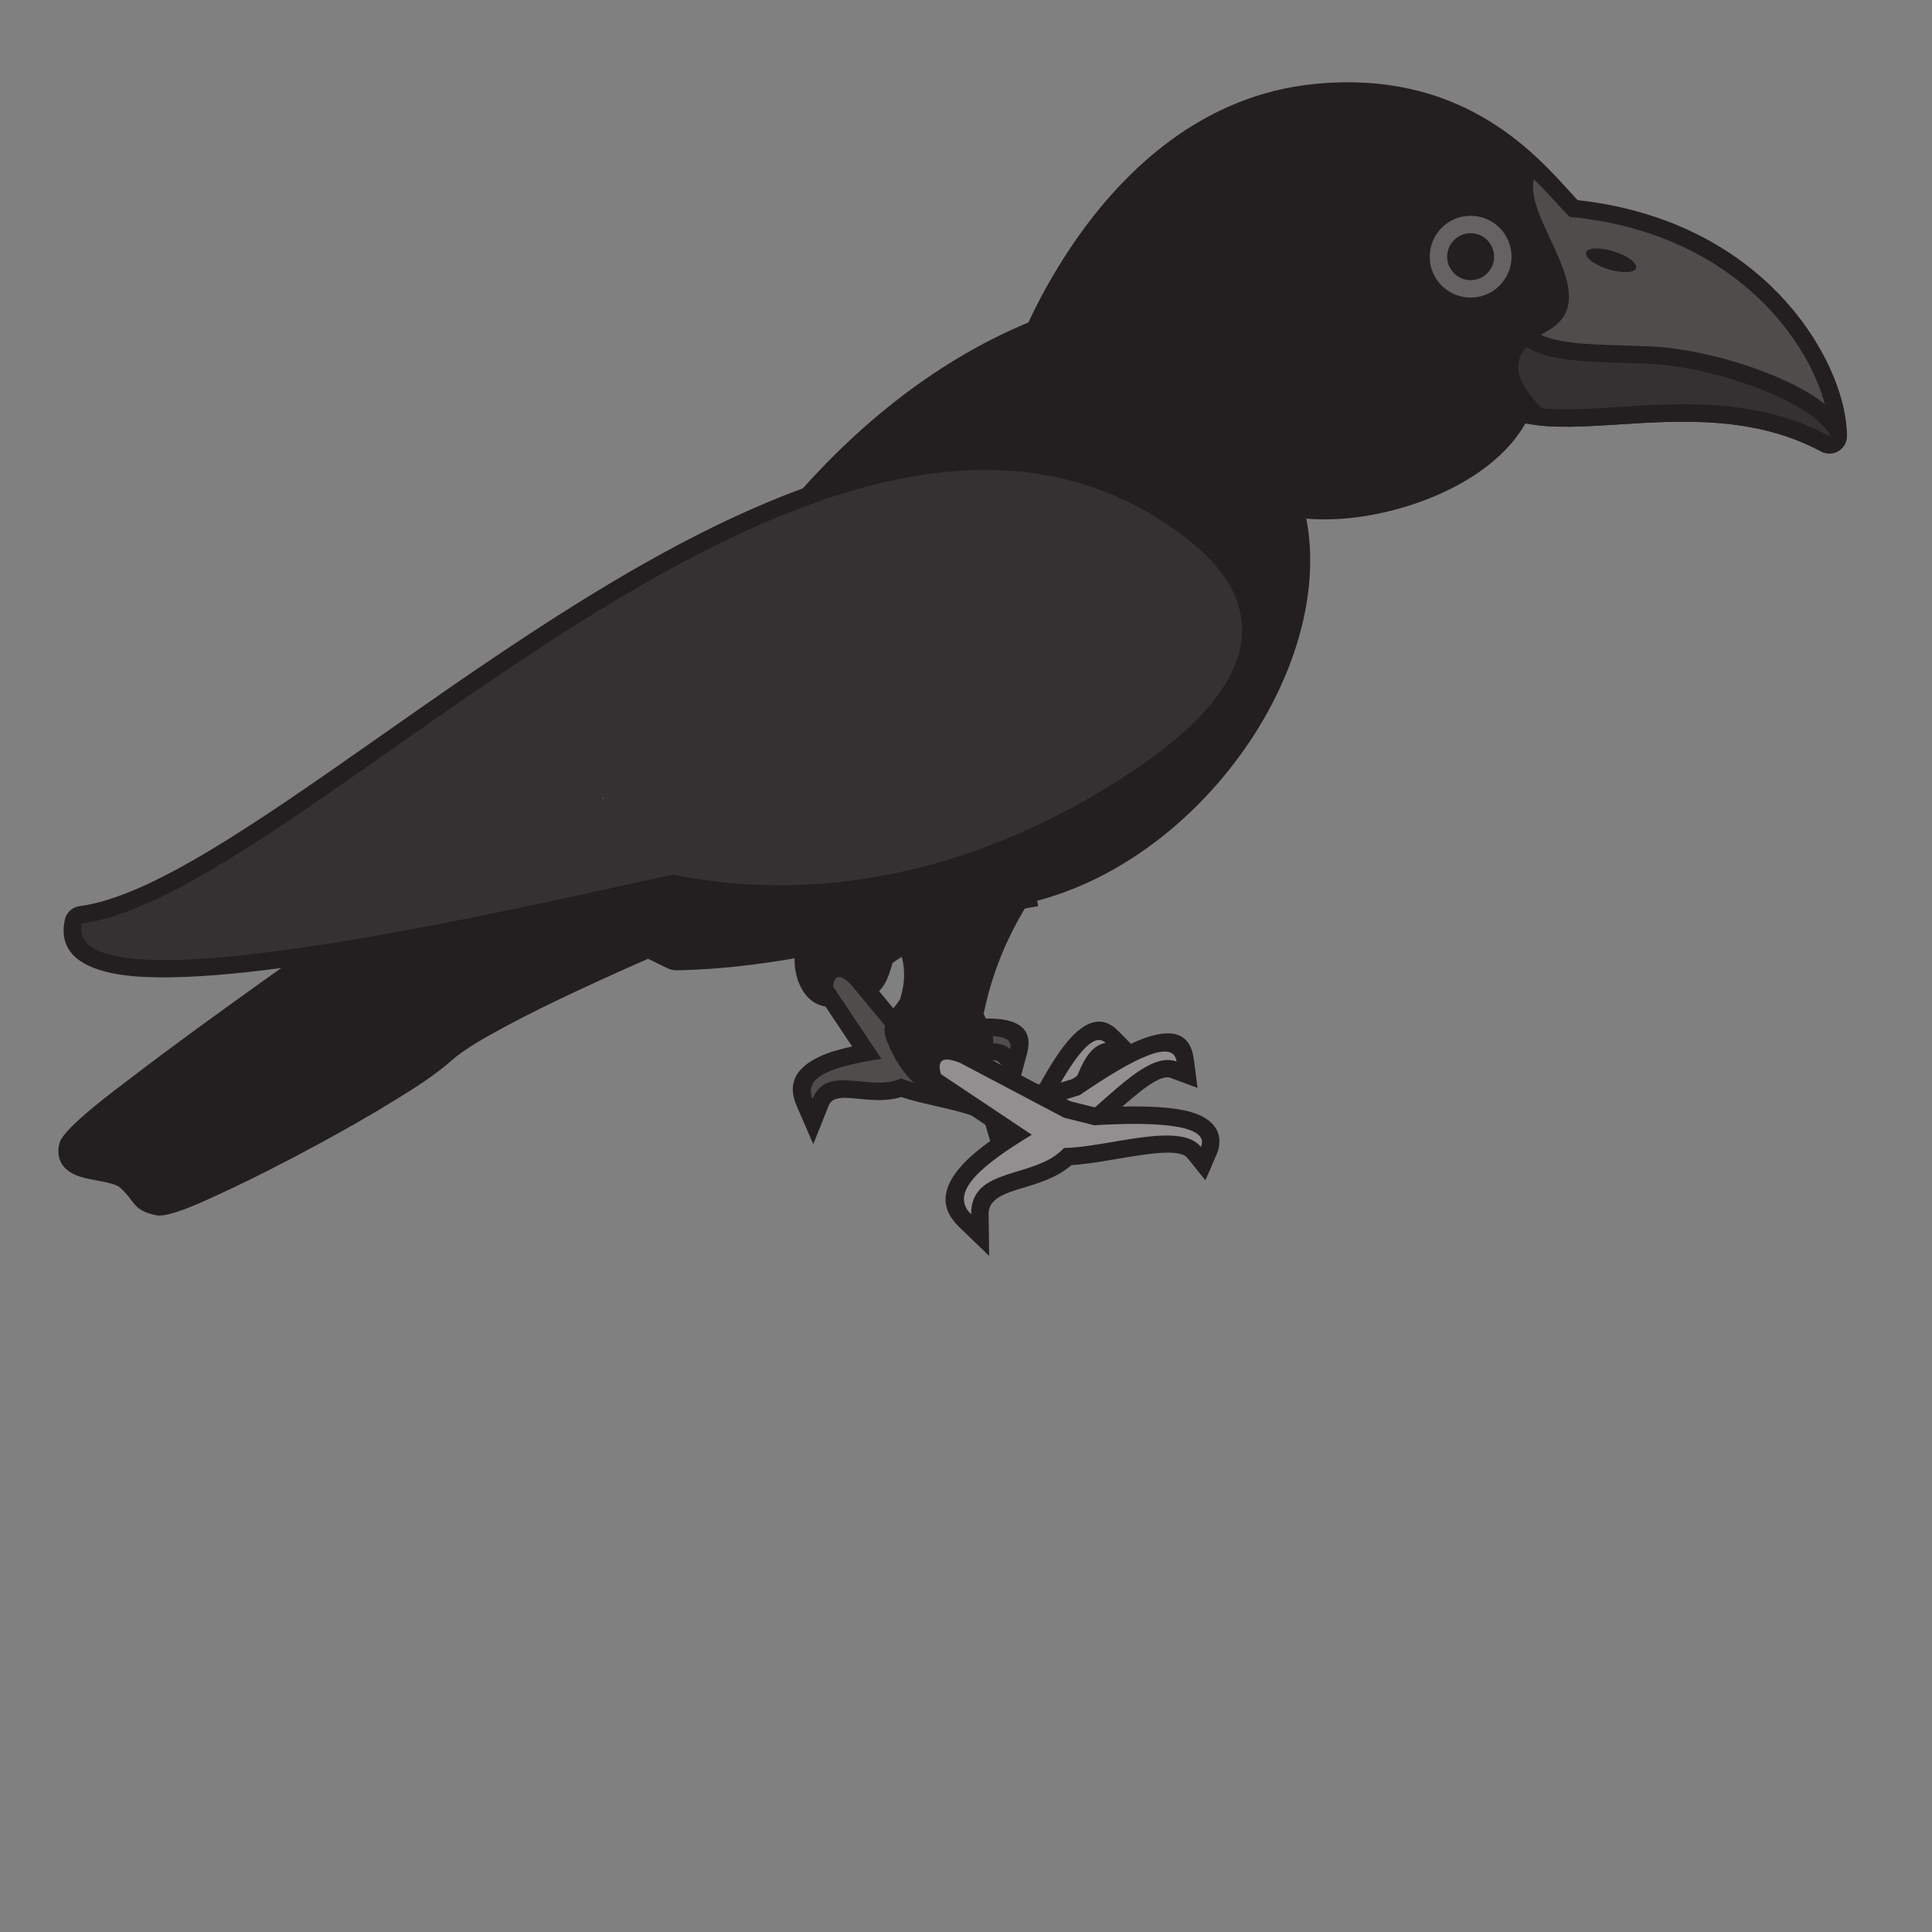 <?xml version="1.0" encoding="UTF-8" standalone="no"?>
<!-- Created with Inkscape (http://www.inkscape.org/) -->

<svg
   xmlns:dc="http://purl.org/dc/elements/1.1/"
   xmlns:cc="http://creativecommons.org/ns#"
   xmlns:rdf="http://www.w3.org/1999/02/22-rdf-syntax-ns#"
   xmlns:svg="http://www.w3.org/2000/svg"
   xmlns="http://www.w3.org/2000/svg"
   xmlns:sodipodi="http://sodipodi.sourceforge.net/DTD/sodipodi-0.dtd"
   xmlns:inkscape="http://www.inkscape.org/namespaces/inkscape"
   id="svg3249"
   version="1.1"
   inkscape:version="0.48.2 r9819"
   width="512"
   height="512"
   xml:space="preserve"
   sodipodi:docname="raven.svg"
   inkscape:export-filename="C:\Users\simon\PERSO\projects\orchard\orchard-ui\src\main\resources\graphics\raven.png"
   inkscape:export-xdpi="180"
   inkscape:export-ydpi="180"><rect width="100%" height="100%" fill="#808080" stroke="none"/><defs
     id="defs3253"><clipPath
       clipPathUnits="userSpaceOnUse"
       id="clipPath3315"><path
         d="m 3187.77,2185.29 c 13.96,-44.21 55.84,-102.38 55.84,-153.58 141.94,-43.04 283.89,-86.08 425.83,-129.14 -62.23,140.22 -205.33,263.54 -481.67,282.72"
         clip-rule="evenodd"
         id="path3317"
         inkscape:connector-curvature="0" /></clipPath><linearGradient
       x1="0"
       y1="0"
       x2="1"
       y2="0"
       gradientUnits="userSpaceOnUse"
       gradientTransform="matrix(5.512,16.007,55.547,-19.126,314.102,211.097)"
       spreadMethod="pad"
       id="linearGradient3319"><stop
         style="stop-opacity:1;stop-color:#4f4c4d"
         offset="0"
         id="stop3321" /><stop
         style="stop-opacity:1;stop-color:#ffffff"
         offset="1"
         id="stop3323" /></linearGradient><clipPath
       clipPathUnits="userSpaceOnUse"
       id="clipPath3337"><path
         d="m 3100.51,2296.98 c -150.87,133.56 -354.49,172.42 -515.53,128.92 -151.28,-40.86 -320.62,-160.57 -423.38,-366.26 312.97,79.11 625.94,158.23 938.91,237.34"
         clip-rule="evenodd"
         id="path3339"
         inkscape:connector-curvature="0" /></clipPath><linearGradient
       x1="0"
       y1="0"
       x2="1"
       y2="0"
       gradientUnits="userSpaceOnUse"
       gradientTransform="matrix(-5.445,17.81,96.326,29.45,212.476,211.174)"
       spreadMethod="pad"
       id="linearGradient3341"><stop
         style="stop-opacity:1;stop-color:#231f20"
         offset="0"
         id="stop3343" /><stop
         style="stop-opacity:1;stop-color:#ffffff"
         offset="1"
         id="stop3345" /></linearGradient><clipPath
       clipPathUnits="userSpaceOnUse"
       id="clipPath3353"><path
         d="m 1150.96,971.27 c 0.02,-0.891 0.92,-1.582 1.44,-2.286 l 0.67,0.188 -2.11,2.098"
         clip-rule="evenodd"
         id="path3355"
         inkscape:connector-curvature="0" /></clipPath><linearGradient
       x1="0"
       y1="0"
       x2="1"
       y2="0"
       gradientUnits="userSpaceOnUse"
       gradientTransform="matrix(-0.007,0.037,4.105,0.798,113.147,96.594)"
       spreadMethod="pad"
       id="linearGradient3357"><stop
         style="stop-opacity:1;stop-color:#343131"
         offset="0"
         id="stop3359" /><stop
         style="stop-opacity:1;stop-color:#ffffff"
         offset="1"
         id="stop3361" /></linearGradient><clipPath
       clipPathUnits="userSpaceOnUse"
       id="clipPath3369"><path
         d="m 2459.52,1343.74 c -132.51,275.97 -463.11,327.31 -740.73,258.56 -222.21,-55.03 -462.57,-187.57 -705.74,-345.78 12.69,-25.37 27.6,-48.53 40.38,-74.08 25.55,-25.68 101.75,-176.35 104.14,-211.971 l 1301.95,373.271"
         clip-rule="evenodd"
         id="path3371"
         inkscape:connector-curvature="0" /></clipPath><linearGradient
       x1="0"
       y1="0"
       x2="1"
       y2="0"
       gradientUnits="userSpaceOnUse"
       gradientTransform="matrix(-7.135,26.629,141.002,37.781,99.995,122.812)"
       spreadMethod="pad"
       id="linearGradient3373"><stop
         style="stop-opacity:1;stop-color:#343131"
         offset="0"
         id="stop3375" /><stop
         style="stop-opacity:1;stop-color:#ffffff"
         offset="1"
         id="stop3377" /></linearGradient></defs><sodipodi:namedview
     pagecolor="#ffffff"
     bordercolor="#666666"
     borderopacity="1"
     objecttolerance="10"
     gridtolerance="10"
     guidetolerance="10"
     inkscape:pageopacity="0"
     inkscape:pageshadow="2"
     inkscape:window-width="838"
     inkscape:window-height="599"
     id="namedview3251"
     showgrid="false"
     inkscape:zoom="0.75908654"
     inkscape:cx="236.8125"
     inkscape:cy="277.72048"
     inkscape:window-x="0"
     inkscape:window-y="0"
     inkscape:window-maximized="0"
     inkscape:current-layer="g3259" /><g
     id="g3257"
     inkscape:groupmode="layer"
     inkscape:label="ink_ext_XXXXXX"
     transform="matrix(1.25,0,0,-1.25,0,512)"><g
       id="g3259"
       transform="scale(0.1,0.1)"><path
         d="m 2200.698,2174.708 c -52.93,-8.351 -105.96,-21.281 -159.13,-41.504 -49.92,-19.004 -99.62,-44.406 -149,-78.449 -1.06,-3.066 -2.15,-6.551 -3.23,-10.019 -7.3,-23.426 -14.62,-46.875 -41.87,-61.543 l -0.01,0.011 -0.05,-0.05 c -4.45,-2.391 -9.62,-4.922 -15.37,-7.442 -5.64,-2.48 -11.41,-4.765 -17.09,-6.687 -38.25,-13.008 -83.15,-15.059 -108.63,20.293 l -0.06,0.086 c -5.43,7.558 -9.73,15.636 -13.02,24.074 l -0.06,-0.02 c -3.13,8.028 -5.35,16.492 -6.78,25.215 -6.47,39.363 4.43,83.215 18.65,117.149 l 0,0.136 c 13.63,32.539 40.4,36.766 67.16,40.977 5.04,0.789 10.1,1.601 13.6,2.566 24.12,13.125 44.66,30.11 59.54,53.145 15.83,24.531 26.08,56.719 28.64,99.394 l 3.34,55.481 49.83,-24.328 284.11,-138.653 -16.22,-33.316 5.65,-36.516 0,0 z m -185.5,27.742 c 22.48,8.555 45.06,15.93 67.66,22.278 l -142.19,69.394 c -6.96,-31.75 -18.26,-58.593 -33.02,-81.457 -23,-35.625 -53.64,-60.906 -89.05,-79.715 l -4.06,-1.726 c -10.43,-4.055 -20.74,-5.688 -31.03,-7.297 -6.15,-0.977 -7.87,8.641 -10.09,3.348 l -0.05,0.031 c -9.96,-23.848 -17.82,-53.262 -13.96,-76.758 0.57,-3.527 1.47,-6.926 2.73,-10.148 l 0,-0.145 c 1.08,-2.781 2.44,-5.371 4.1,-7.668 l 0.06,-0.097 c 0.8,-1.114 12.82,2.55 24.9,6.652 4.12,1.394 7.91,2.89 11.28,4.375 3.27,1.426 6.63,3.086 9.87,4.832 l 0.01,-0.01 0.05,0.039 c 0.6,0.32 3.42,9.363 6.23,18.379 2.81,9.004 5.63,18.027 10.65,28.035 l 0.15,0.442 0.36,0.703 11.44,13.183 c 57.91,41.121 115.91,71.231 173.96,93.328"
         style="fill:#231f20;fill-opacity:1;fill-rule:nonzero;stroke:none"
         id="path3261"
         inkscape:connector-curvature="0" /><path
         d="m 2195.048,2211.224 c -111.35,-17.57 -222.29,-54.074 -332.37,-132.238 -10.91,-21.055 -11.85,-51.946 -32.74,-63.196 -27.51,-14.82 -75.35,-30.242 -93.63,-4.883 -25.48,35.344 -13.93,90.52 2.93,130.715 8.57,20.43 41.31,16.043 61.97,24.071 60.4,32.082 103.78,85.097 109.73,184.172 94.7,-46.211 189.41,-92.422 284.11,-138.641"
         style="fill:#231f20;fill-opacity:1;fill-rule:evenodd;stroke:none"
         id="path3263"
         inkscape:connector-curvature="0" /><path
         d="m 1881.988,1921.857 29.52,10.75 c 29.86,23.672 56.44,41.906 77.94,51.64 41.79,18.946 72.47,13.977 87.85,-23.886 l 27.06,-66.61 -69.94,16.629 c -7.74,1.84 -26.8,-18.445 -45.85,-38.719 -14.33,-15.254 -28.69,-30.527 -45.24,-42.441 l -25.87,-18.613 -22.23,22.812 -27.14,27.871 -39.89,40.957 53.79,19.61"
         style="fill:#231f20;fill-opacity:1;fill-rule:nonzero;stroke:none"
         id="path3265"
         inkscape:connector-curvature="0" /><path
         d="m 1894.598,1887.079 c 11.76,4.289 23.52,8.567 35.29,12.864 58.97,47.351 102.74,71.953 113.07,46.511 -42.78,10.168 -80.81,-58.164 -121.22,-87.246 l -27.14,27.871"
         style="fill:#4f4c4c;fill-opacity:1;fill-rule:evenodd;stroke:none"
         id="path3267"
         inkscape:connector-curvature="0" /><path
         d="m 1920.138,1923.907 46.71,-4.64 c 55.12,11.426 101.56,18.078 134.34,17.297 60.46,-1.477 89.74,-23.672 76.14,-74.375 l -15.92,-59.309 -45.08,41.777 c -11.13,10.317 -56.07,-5.039 -100.99,-20.378 -28.93,-9.883 -57.9,-19.786 -85.59,-24.266 l -36.99,-5.988 -5.46,37.129 -7.44,50.605 -6.89,46.844 47.17,-4.696"
         style="fill:#231f20;fill-opacity:1;fill-rule:nonzero;stroke:none"
         id="path3269"
         inkscape:connector-curvature="0" /><path
         d="m 1916.508,1887.118 c 17.48,-1.738 34.95,-3.476 52.43,-5.214 110.13,23.203 182.69,27.414 172.61,-10.157 -41.13,38.106 -145.06,-23.484 -217.6,-35.234 l -7.44,50.605"
         style="fill:#4f4c4c;fill-opacity:1;fill-rule:evenodd;stroke:none"
         id="path3271"
         inkscape:connector-curvature="0" /><path
         d="m 1831.608,2033.478 124.06,-149.688 33.66,-24.972 c 50.82,-17.715 94.69,-36.258 124.64,-54.239 17.41,-10.457 30.93,-21.257 39.58,-32.273 15.37,-19.602 18.7,-40 7.72,-61.035 -2.87,-5.469 -6.59,-10.449 -11.17,-14.883 l -44.06,-42.676 -17.22,58.906 c -4.5,15.438 -56.7,27.422 -107.08,38.977 -24.83,5.691 -49.3,11.316 -71.17,18.668 -30.48,-9.637 -61.09,-6.648 -90.42,-3.77 -28.7,2.825 -55.34,5.442 -63.02,-13.796 l -32.9,-82.383 -35.34,81.367 c -21.4,49.297 0.9,81.75 48.46,104.18 18.88,8.914 42.7,15.847 69.25,21.589 l -71.1,106.36 -6.08,24.492 c 3.45,31.473 17.68,49.082 42.7,52.801 18.13,2.687 37.06,-5.555 56.74,-24.727 l 2.75,-2.898"
         style="fill:#231f20;fill-opacity:1;fill-rule:nonzero;stroke:none"
         id="path3273"
         inkscape:connector-curvature="0" /><path
         d="m 1803.068,2009.865 c 42.26,-50.977 84.5,-101.954 126.76,-152.942 14.1,-10.457 28.2,-20.926 42.3,-31.387 106.43,-36.648 180.14,-75.574 152.19,-102.636 -15.72,53.82 -145.82,59.621 -214.09,86.789 -64.81,-30.352 -157.13,32.531 -187.44,-43.371 -21.98,50.656 54.31,70.617 145.85,84.843 l -102.42,153.227 c 2.73,24.93 15.02,26.746 36.85,5.477"
         style="fill:#4f4c4c;fill-opacity:1;fill-rule:evenodd;stroke:none"
         id="path3275"
         inkscape:connector-curvature="0" /><path
         d="m 2175.198,1771.689 30.48,27.98 c 23.04,41.563 44.88,75.242 64.87,96.621 35.13,37.559 68.58,46.004 99.73,14.473 l 50.37,-51.008 -70.95,-11.433 c -15.1,-2.434 -28.44,-37.766 -41.78,-73.098 -9.15,-24.238 -18.32,-48.496 -31.27,-69.461 l -16.78,-27.129 -29.15,12.5 -44.95,19.277 -52.7,22.606 42.13,38.672"
         style="fill:#231f20;fill-opacity:1;fill-rule:nonzero;stroke:none"
         id="path3277"
         inkscape:connector-curvature="0" /><path
         d="m 2200.268,1744.454 c 11.59,10.633 23.17,21.278 34.77,31.922 45.66,83.379 84.61,133.02 108.87,108.457 -54.57,-8.797 -65.81,-106.433 -98.71,-159.656 l -44.93,19.277"
         style="fill:#918f90;fill-opacity:1;fill-rule:evenodd;stroke:none"
         id="path3279"
         inkscape:connector-curvature="0" /><path
         d="m 2214.968,1790.548 58.04,17.578 c 58.36,39.754 108.79,69.774 146.7,84.422 63.7,24.641 103.75,14.863 111.26,-42.195 l 8,-60.774 -57.4,21.223 c -23.38,8.641 -70.24,-32.648 -117.08,-73.945 -28.49,-25.11 -56.98,-50.227 -86.39,-68.399 l -31.88,-19.707 -19.26,32.168 -33.01,55.156 -24.37,40.731 45.39,13.742"
         style="fill:#231f20;fill-opacity:1;fill-rule:nonzero;stroke:none"
         id="path3281"
         inkscape:connector-curvature="0" /><path
         d="m 2225.678,1755.048 c 21.12,6.399 42.25,12.797 63.37,19.192 116.69,79.98 198.88,119.816 205.27,71.335 -66.09,24.438 -157.09,-97.117 -235.64,-145.683 l -33,55.156"
         style="fill:#918f90;fill-opacity:1;fill-rule:evenodd;stroke:none"
         id="path3283"
         inkscape:connector-curvature="0" /><path
         d="m 2224.878,2246.29 c -32.67,-42.929 -62.08,-88.965 -86.28,-139.953 -22.85,-48.144 -41.15,-100.898 -53.3,-159.89 1.37,-3 2.97,-6.27 4.6,-9.532 10.85,-21.836 21.72,-43.664 12.41,-72.859 l 0.04,-0.012 -0.06,-0.176 -0.14,-0.285 c -1.78,-5.484 -3.77,-10.945 -5.88,-16.062 -2.4,-5.774 -5.01,-11.457 -7.74,-16.699 -18.65,-35.832 -49.63,-68.301 -92.42,-60.43 l 0,0.027 -0.03,0.012 -0.29,0 c -9.34,1.738 -18.02,4.59 -26.05,8.332 -7.49,3.484 -14.91,8.086 -22.18,13.543 -31.85,23.934 -54.33,63.211 -67.58,97.684 -12.69,33.039 3.62,54.492 19.95,75.941 l 0.06,-0.051 c 3.14,4.121 6.29,8.262 8.2,11.719 8.23,26.023 11.23,52.402 6.04,79.316 -5.52,28.582 -20.39,58.887 -48.1,91.512 l -35.83,42.207 52.78,16.906 301.09,96.414 11.29,-35.203 29.42,-22.461 0,0 z m -153.21,-108.371 c 10.37,21.856 21.6,42.852 33.53,63.098 l -150.82,-48.293 c 16.98,-27.793 27.4,-55.067 32.58,-81.902 8.01,-41.485 3.36,-80.899 -9.2,-118.973 l -1.59,-4.067 c -4.5,-9.628 -10.96,-18.132 -17.42,-26.621 l 0,-0.144 c -3.85,-5.059 -11.91,0.801 -9.82,-4.66 9.23,-24.004 23.89,-50.606 42.97,-64.95 2.64,-1.984 5.68,-3.82 9.14,-5.429 2.91,-1.36 5.73,-2.336 8.37,-2.824 l -0.01,-0.028 0.04,0 c 1.35,-0.246 7.46,10.625 13.32,21.887 2.04,3.922 3.75,7.594 5.12,10.906 1.59,3.828 2.85,7.188 3.77,9.961 l -0.05,0.02 0.05,0.164 0.15,0.293 c 0.24,0.742 -4.01,9.289 -8.25,17.824 -4.44,8.918 -8.88,17.871 -12.04,28.496 l -0.04,-0.012 -0.03,0.11 -0.87,17.531 c 13.32,69.5 34.39,131.344 61.1,187.613"
         style="fill:#231f20;fill-opacity:1;fill-rule:nonzero;stroke:none"
         id="path3285"
         inkscape:connector-curvature="0" /><path
         d="m 2195.458,2268.751 c -68.25,-89.707 -123.11,-192.812 -148.53,-325.402 6.69,-22.762 27.37,-45.723 20.07,-68.301 -9.61,-29.726 -33.5,-73.953 -64.23,-68.289 -42.86,7.91 -72.68,55.742 -88.31,96.414 -7.95,20.684 18.73,40.176 28.09,60.266 21.43,64.941 16.08,133.23 -48.17,208.894 100.37,32.141 200.72,64.278 301.08,96.418"
         style="fill:#231f20;fill-opacity:1;fill-rule:evenodd;stroke:none"
         id="path3287"
         inkscape:connector-curvature="0" /><path
         d="m 2052.128,1875.654 216.75,-114.364 54.56,-13.644 c 67.74,3.965 127.35,3.672 169.83,-2.645 23.96,-3.554 43.75,-9.258 58.2,-17.383 23.85,-13.418 35.84,-32.461 33.57,-57.937 -0.58,-6.606 -2.29,-13.227 -5.14,-19.828 l -24.36,-56.258 -38.38,47.715 c -16.23,20.195 -85.43,8.476 -152.19,-2.832 -32.39,-5.488 -64.34,-10.879 -93.6,-12.676 -29.76,-26.008 -66.77,-37.285 -102.26,-48.078 -38.19,-11.621 -73.64,-22.402 -73.19,-55.762 l 1.18,-88.66 -63.77,61.57 c -43.8,42.309 -34.15,86.36 6.49,131.153 19.64,21.652 47.64,43.363 79.87,64.992 l -145.52,97.082 -14.92,20.426 c -9.73,33.332 -3.1,56.906 19.92,70.722 17.1,10.266 40.22,9.602 69.34,-2 l 3.62,-1.593"
         style="fill:#231f20;fill-opacity:1;fill-rule:nonzero;stroke:none"
         id="path3289"
         inkscape:connector-curvature="0" /><path
         d="m 2034.888,1842.911 c 73.6,-38.828 147.19,-77.656 220.79,-116.496 21.42,-5.351 42.81,-10.711 64.23,-16.062 141.19,8.703 245.51,-0.996 226.09,-45.86 -44.16,54.903 -198,-1.015 -290.32,-2.355 -60.63,-66.445 -198.07,-37.898 -196.71,-140.606 -49.91,48.215 29.03,108.136 128.46,168.722 l -192.68,128.563 c -8.84,30.246 4.54,38.281 40.14,24.093"
         style="fill:#918f90;fill-opacity:1;fill-rule:evenodd;stroke:none"
         id="path3291"
         inkscape:connector-curvature="0" /><path
         d="m 1022.538,2342.079 604.53,-173.515 -71.94,-29.024 c -108.57,-43.808 -217.27,-91.015 -323.35,-140.418 -56.09,-26.132 -112.169,-53.242 -166.544,-82.773 -34.336,-18.652 -79.344,-43.32 -108.528,-69.277 -33.648,-29.934 -77.371,-57.481 -115.66,-81.204 -53.703,-33.269 -108.945,-64.57 -164.48,-94.687 -69.633,-37.742 -140.778,-74.363 -212.754,-107.449 -25.43,-11.692 -104.785,-49.778 -132.242,-44.278 -50.907,10.184 -44.516,29.793 -76.743,58.457 -8.468,7.528 -29.75,11.602 -40.66,13.711 -28.18,5.43 -65.996,9.707 -82.77,36.184 -8.867,14.012 -9.379,30.086 -4.93,45.68 9.109,31.894 120.301,113.632 147.418,134.414 95.605,73.281 193.715,143.996 291.723,214.035 147.812,105.633 296.816,210.086 446.543,313.008 l 10.386,7.136"
         style="fill:#231f20;fill-opacity:1;fill-rule:evenodd;stroke:none"
         id="path3293"
         inkscape:connector-curvature="0" /><path
         d="m 1027.277,2312.939 c 0,0 -859.067,-590.547 -875.129,-646.785 -16.063,-56.243 84.3,-36.153 120.429,-68.293 36.133,-32.137 24.086,-44.188 64.231,-52.223 40.137,-8.039 493.769,224.969 602.156,321.383 108.383,96.418 606.174,297.277 606.174,297.277 l -517.861,148.641"
         style="fill:#231f20;fill-opacity:1;fill-rule:evenodd;stroke:none"
         id="path3295"
         inkscape:connector-curvature="0" /><path
         d="m 1543.808,2855.642 c 17.88,26.89 36.82,53.93 56.76,80.7 22.57,30.3 46.53,60.57 71.78,90.3 129.06,151.86 298.6,298.62 507.92,385.73 10.97,23.46 23.39,48.06 37.28,73.19 16.29,29.46 35,60.26 56.29,91.6 108.96,160.4 276.95,317.7 513.48,340.91 306.36,30.03 460.77,-140.11 540.95,-228.47 5.95,-6.55 11.46,-12.64 16.33,-17.87 54.55,-6.03 104.62,-16.71 150.33,-31.01 48.75,-15.25 92.77,-34.6 132.26,-56.79 205.05,-115.24 290.37,-310.24 288.2,-413.19 -0.4,-20.4 -17.27,-36.62 -37.67,-36.23 -6.07,0.13 -11.79,1.7 -16.79,4.38 l -0.02,-0.02 c -141.15,75.79 -297.17,65.8 -428.46,57.38 -74.48,-4.77 -141.61,-9.08 -198.54,1.96 -8.23,-14.59 -18.12,-28.53 -29.45,-41.82 -18.11,-21.21 -39.94,-40.67 -64.41,-58.15 -102.17,-73.06 -254.41,-112.24 -370.55,-101.71 27.97,-145.24 -16.99,-310.95 -108.9,-455.66 -95.92,-151.019 -243.68,-280.285 -413.05,-339.593 -18.51,-6.493 -36.93,-12.071 -55.15,-16.668 l -2.15,-0.539 c -35.63,-9.012 -68.33,-17.625 -102.7,-26.68 -195.61,-51.551 -439.52,-115.828 -654.38,-118.418 -5.91,-0.067 -11.5,1.269 -16.49,3.683 l -0.03,-0.058 -457.633,220.957 c -18.399,8.875 -26.117,30.996 -17.238,49.394 0.332,0.684 0.687,1.356 1.046,2.012 l -0.031,0.02 c 68.528,121.96 157.196,225.51 261.016,315.18 100.77,87.04 215.63,160.78 340,225.48 l 0,0 z m 116.16,36.66 c -21.31,-28.61 -40.82,-56.54 -58.57,-83.45 -3.43,-6.03 -8.6,-11.17 -15.22,-14.59 -122.86,-63.28 -235.8,-135.23 -333.98,-220.02 -87.64,-75.71 -163.718,-161.838 -224.843,-261.518 l 413.643,-199.707 c 203.32,4.101 438.55,66.086 627.72,115.937 38.07,10.02 74.48,19.621 103.56,26.973 l 2.15,0.539 c 16.84,4.246 33.11,9.149 48.79,14.637 152.96,53.566 287.12,171.419 374.79,309.469 86.66,136.44 127.23,291.52 94.39,421.69 -2.39,9.49 -5.08,18.54 -8.02,27.1 -3.1,7.56 -3.72,16.19 -1.21,24.63 5.84,19.61 26.46,30.76 46.07,24.92 99.25,-29.82 262.98,4.56 367.93,79.6 19.58,14 36.91,29.4 51.08,45.98 13.36,15.67 23.84,32.45 30.6,50.15 l 0.04,-0.02 0.25,0.6 0.04,0.1 0.05,-0.02 c 7.19,17.98 27.24,27.48 45.87,21.32 49.13,-16.32 121.12,-11.71 202.71,-6.48 122.4,7.84 264.79,16.95 404.87,-37.07 -24.37,87.92 -100.28,206.77 -241.71,286.23 -35.27,19.83 -74.58,37.11 -118.07,50.72 -44.01,13.76 -92.18,23.83 -144.68,29.1 l 0,0.01 -2.99,0.29 c -8.79,0.5 -17.43,4.12 -24.13,10.86 -8.86,8.86 -17.63,18.53 -27.58,29.49 -71.7,79.01 -209.75,231.13 -479.25,204.7 -209.39,-20.54 -360.41,-163.17 -459.3,-308.74 -19.14,-28.17 -36.66,-57.14 -52.5,-85.81 -15.6,-28.21 -29.2,-55.59 -40.84,-81.26 l -0.04,0.02 c -3.76,-8.5 -10.73,-15.6 -20.04,-19.33 -202.83,-81.19 -367.52,-223.21 -492.7,-370.52 -24.7,-29.08 -47.67,-58.05 -68.88,-86.53"
         style="fill:#231f20;fill-opacity:1;fill-rule:nonzero;stroke:none"
         id="path3297"
         inkscape:connector-curvature="0" /><path
         d="m 1569.218,2827.152 c 134.13,203.86 347.91,440.18 638.57,556.53 85.93,189.5 273.19,467.2 583,497.59 325.73,31.94 470.09,-178.44 536.53,-244.92 397.4,-37.64 553.88,-334.02 551.12,-464.89 -244.8,131.47 -519.21,21.68 -664.93,70.1 -59.05,-155.06 -343.76,-243.54 -494.85,-198.14 104.2,-297.55 -174.66,-731.89 -535.25,-822.886 -205.55,-51.863 -500.46,-141.589 -750.67,-144.617 -152.55,73.653 -305.09,147.305 -457.641,220.957 132.723,236.196 343.641,401.236 594.121,530.276"
         style="fill:#231f20;fill-opacity:1;fill-rule:evenodd;stroke:none"
         id="path3299"
         inkscape:connector-curvature="0" /><path
         d="m 3117.858,3638.662 0.04,0 0,-0.15 c 23.97,-0.01 45.68,-9.74 61.37,-25.45 15.59,-15.6 25.25,-37.23 25.29,-61.18 l 0.15,0 0,-0.12 -0.15,0 c -0.01,-23.96 -9.74,-45.67 -25.45,-61.37 -15.6,-15.6 -37.22,-25.26 -61.18,-25.29 l 0,-0.15 -0.11,0 0,0.15 c -23.97,0.01 -45.69,9.74 -61.38,25.45 -15.59,15.6 -25.26,37.23 -25.29,61.18 l -0.15,0 0,0.11 0.15,0 c 0.02,23.98 9.74,45.69 25.46,61.38 15.59,15.59 37.22,25.26 61.17,25.29 l 0,0.15 0.08,0 0,0 z m 0.04,-74.03 0,-0.15 -0.12,0 0,0.15 c -3.45,-0.01 -6.65,-1.48 -9.02,-3.85 -2.3,-2.29 -3.73,-5.46 -3.73,-8.94 l 0.15,0 0,-0.11 -0.15,0 c 0.01,-3.45 1.48,-6.66 3.85,-9.03 2.29,-2.29 5.46,-3.72 8.94,-3.72 l 0,0.15 0.11,0 0,-0.15 c 3.45,0.01 6.65,1.48 9.02,3.85 2.29,2.29 3.72,5.46 3.72,8.93 l -0.15,0 0,0.12 0.15,0 c 0,3.46 -1.48,6.66 -3.84,9.02 -2.29,2.3 -5.46,3.73 -8.93,3.73"
         style="fill:#656263;fill-opacity:1;fill-rule:nonzero;stroke:none"
         id="path3301"
         inkscape:connector-curvature="0" /><path
         d="m 3117.858,3502.042 c 27.4,0 49.76,22.36 49.76,49.76 0,27.41 -22.36,49.77 -49.76,49.77 -27.42,0 -49.77,-22.36 -49.77,-49.77 0,-27.4 22.35,-49.76 49.77,-49.76"
         style="fill:#231f20;fill-opacity:1;fill-rule:evenodd;stroke:none"
         id="path3303"
         inkscape:connector-curvature="0" /><path
         d="m 2540.618,2981.902 c 35.7,-27.82 66.32,-58.74 88.74,-92.63 28.13,-42.54 43.56,-89.54 40.66,-140.9 -2.84,-50.07 -23.19,-103.11 -66.43,-158.58 -40.15,-51.5 -100.52,-105.63 -185.73,-161.99 l -0.13,-0.086 0.01,0 c -41.72,-27.598 -84.34,-53.195 -127.72,-76.582 -43.03,-23.215 -87.31,-44.473 -132.73,-63.586 -230.04,-96.836 -478.34,-132.508 -730.84,-83.691 l -51.6,-11.356 c -1.02,-0.226 -2.02,-0.39 -3.04,-0.519 -334.856,-73.836 -923.731,-203.407 -1134.715,-159.129 -74.418,15.617 -112.711,51.035 -99.719,112.957 3.391,16.328 17.082,27.89 32.863,29.328 151.918,20.633 378.714,179.707 637.926,361.494 538.635,377.78 1212.605,850.46 1732.455,445.27 l 0,0 z m 27.03,-133.48 c -17.89,27.04 -42.95,52.19 -72.53,75.24 -476.7,371.57 -1125.84,-83.72 -1644.65,-447.58 -242.34,-169.967 -457.18,-320.632 -621.711,-364.296 6.387,-2.398 14.231,-4.566 23.402,-6.492 195.774,-41.094 774.387,86.219 1103.579,158.809 1.04,0.32 2.09,0.594 3.17,0.84 l 58.12,12.781 c 5.14,1.289 10.63,1.476 16.18,0.363 240.06,-48.039 476.42,-14.621 695.4,77.559 42.36,17.832 84.52,38.113 126.34,60.683 41.41,22.323 82.06,46.723 121.79,73.013 l 0.28,0.17 c 78.4,51.86 133.02,100.48 168.33,145.77 33.23,42.63 48.78,81.67 50.78,117.15 1.93,34.21 -8.87,66.32 -28.48,95.99"
         style="fill:#231f20;fill-opacity:1;fill-rule:nonzero;stroke:none"
         id="path3305"
         inkscape:connector-curvature="0" /><path
         d="m 2517.878,2952.782 c 148.16,-115.49 197.15,-284.05 -120.43,-494.12 -291.12,-192.567 -627.51,-285.782 -971.48,-216.934 -390.742,-85.703 -1292.277,-293.555 -1252.375,-103.446 483.195,63.165 1597.235,1396.78 2344.285,814.5"
         style="fill:#353132;fill-opacity:1;fill-rule:evenodd;stroke:none"
         id="path3307"
         inkscape:connector-curvature="0" /><path
         d="m 3251.868,3715.912 c -20.94,-89.29 153.12,-251.2 30.02,-320.77 -30.21,-17.07 -48.08,-34.02 -56.78,-50.96 -19.34,-37.66 6.74,-75.22 43.7,-113.67 153.3,-15.26 393.05,57.26 609.63,-59.05 0.64,29.97 -7.08,68.6 -24.12,110.81 -57.39,142.2 -220.58,325.05 -527,354.08 -18.43,18.45 -42.83,47.62 -75.45,79.56"
         style="fill:#4f4c4c;fill-opacity:1;fill-rule:evenodd;stroke:none"
         id="path3309"
         inkscape:connector-curvature="0" /><path
         d="m 3883.818,3226.512 c 9.96,-9.21 18.4,-18.66 25.03,-28.3 l -0.04,-0.02 c 4.13,-5.94 6.57,-13.13 6.59,-20.9 l 0.03,-2.87 -0.01,0 0.01,-0.58 -0.03,-1.01 c 0.25,-6.37 -1.13,-12.87 -4.36,-18.9 -9.68,-18 -32.13,-24.74 -50.13,-15.06 -141.15,75.8 -297.15,65.8 -428.46,57.38 -60.64,-3.88 -116.34,-7.45 -166.06,-2.65 -8.88,0.57 -17.58,4.35 -24.25,11.27 -21,21.85 -39.15,43.96 -49.9,67.27 -13.37,28.97 -15.63,58.41 -0.01,88.85 2.21,4.3 4.63,8.38 7.27,12.21 2.35,3.42 5.01,6.84 7.97,10.31 11.4,14.06 31.7,17.98 47.68,8.43 7.41,-4.44 16.03,-8.19 25.7,-11.38 10.26,-3.38 21.36,-5.99 33.2,-8.02 10.9,-1.86 21.65,-3.24 32.35,-4.24 11.23,-1.06 23.45,-1.87 36.39,-2.52 19.49,-0.98 37.87,-1.54 56.97,-2.12 19.7,-0.61 40.14,-1.24 59.12,-2.1 l 0.7,-0.02 2.74,-0.13 c 28.27,-1.35 59.84,-5.47 92.37,-11.87 3.47,-0.67 9.9,-2.06 19.29,-4.13 6.45,-1.43 12.41,-2.81 17.87,-4.14 l 1.63,-0.35 0.81,-0.2 c 79.56,-19.53 162.69,-51.49 218.31,-89.48 11.18,-7.65 21.67,-15.9 31.22,-24.73 l 0,0 z m -299.34,49.5 -3.97,0.81 c -29.72,5.84 -57.66,9.56 -81.66,10.7 l -2.75,0.13 -0.26,0.01 c -21.28,0.98 -40.01,1.55 -58.1,2.11 -20.96,0.64 -41.15,1.25 -58.43,2.12 -13.4,0.68 -26.65,1.57 -39.85,2.82 -13.73,1.29 -26.44,2.87 -37.87,4.82 -15.58,2.66 -30.27,6.12 -43.93,10.63 l -0.92,0.29 c 0.65,-2.38 1.57,-4.82 2.72,-7.31 5.31,-11.52 14.86,-23.98 26.58,-36.93 40.86,-2.54 89.39,0.58 141.79,3.93 49.45,3.16 102.14,6.54 156.65,5.87"
         style="fill:#231f20;fill-opacity:1;fill-rule:nonzero;stroke:none"
         id="path3327"
         inkscape:connector-curvature="0" /><path
         d="m 3878.458,3177.142 c -36.92,53.8 -147.73,101.81 -253.01,127.65 -44.64,10.96 -88.28,17.93 -124.87,19.67 -42.65,2.03 -82.85,2.52 -119.53,4.38 -26.36,1.34 -50.89,3.37 -73.23,7.2 -27.42,4.7 -51.55,12.09 -71.64,24.17 -4.67,-5.35 -8.32,-10.69 -11.07,-16.03 -19.34,-37.66 6.74,-75.22 43.7,-113.67 153.3,-15.26 393.05,57.26 609.63,-59.05 0.04,1.86 0.05,3.75 0.02,5.68"
         style="fill:#353132;fill-opacity:1;fill-rule:evenodd;stroke:none"
         id="path3329"
         inkscape:connector-curvature="0" /><path
         d="m 3421.548,3563.052 c 29.28,-9.13 50.37,-25.01 47.11,-35.47 -3.26,-10.45 -29.63,-11.53 -58.92,-2.4 -29.27,9.12 -50.37,25 -47.12,35.45 3.26,10.46 29.65,11.54 58.93,2.42"
         style="fill:#231f20;fill-opacity:1;fill-rule:evenodd;stroke:none"
         id="path3331"
         inkscape:connector-curvature="0" /><g
         id="g3349"
         transform="translate(126.468,1433.302)"><g
           id="g3351"
           clip-path="url(#clipPath3353)"><path
             d="m 1150.96,971.27 c 0.02,-0.891 0.92,-1.582 1.44,-2.286 l 0.67,0.188 -2.11,2.098"
             style="fill:url(#linearGradient3357);fill-opacity:1;fill-rule:nonzero;stroke:none"
             id="path3363"
             inkscape:connector-curvature="0" /></g></g></g></g></svg>